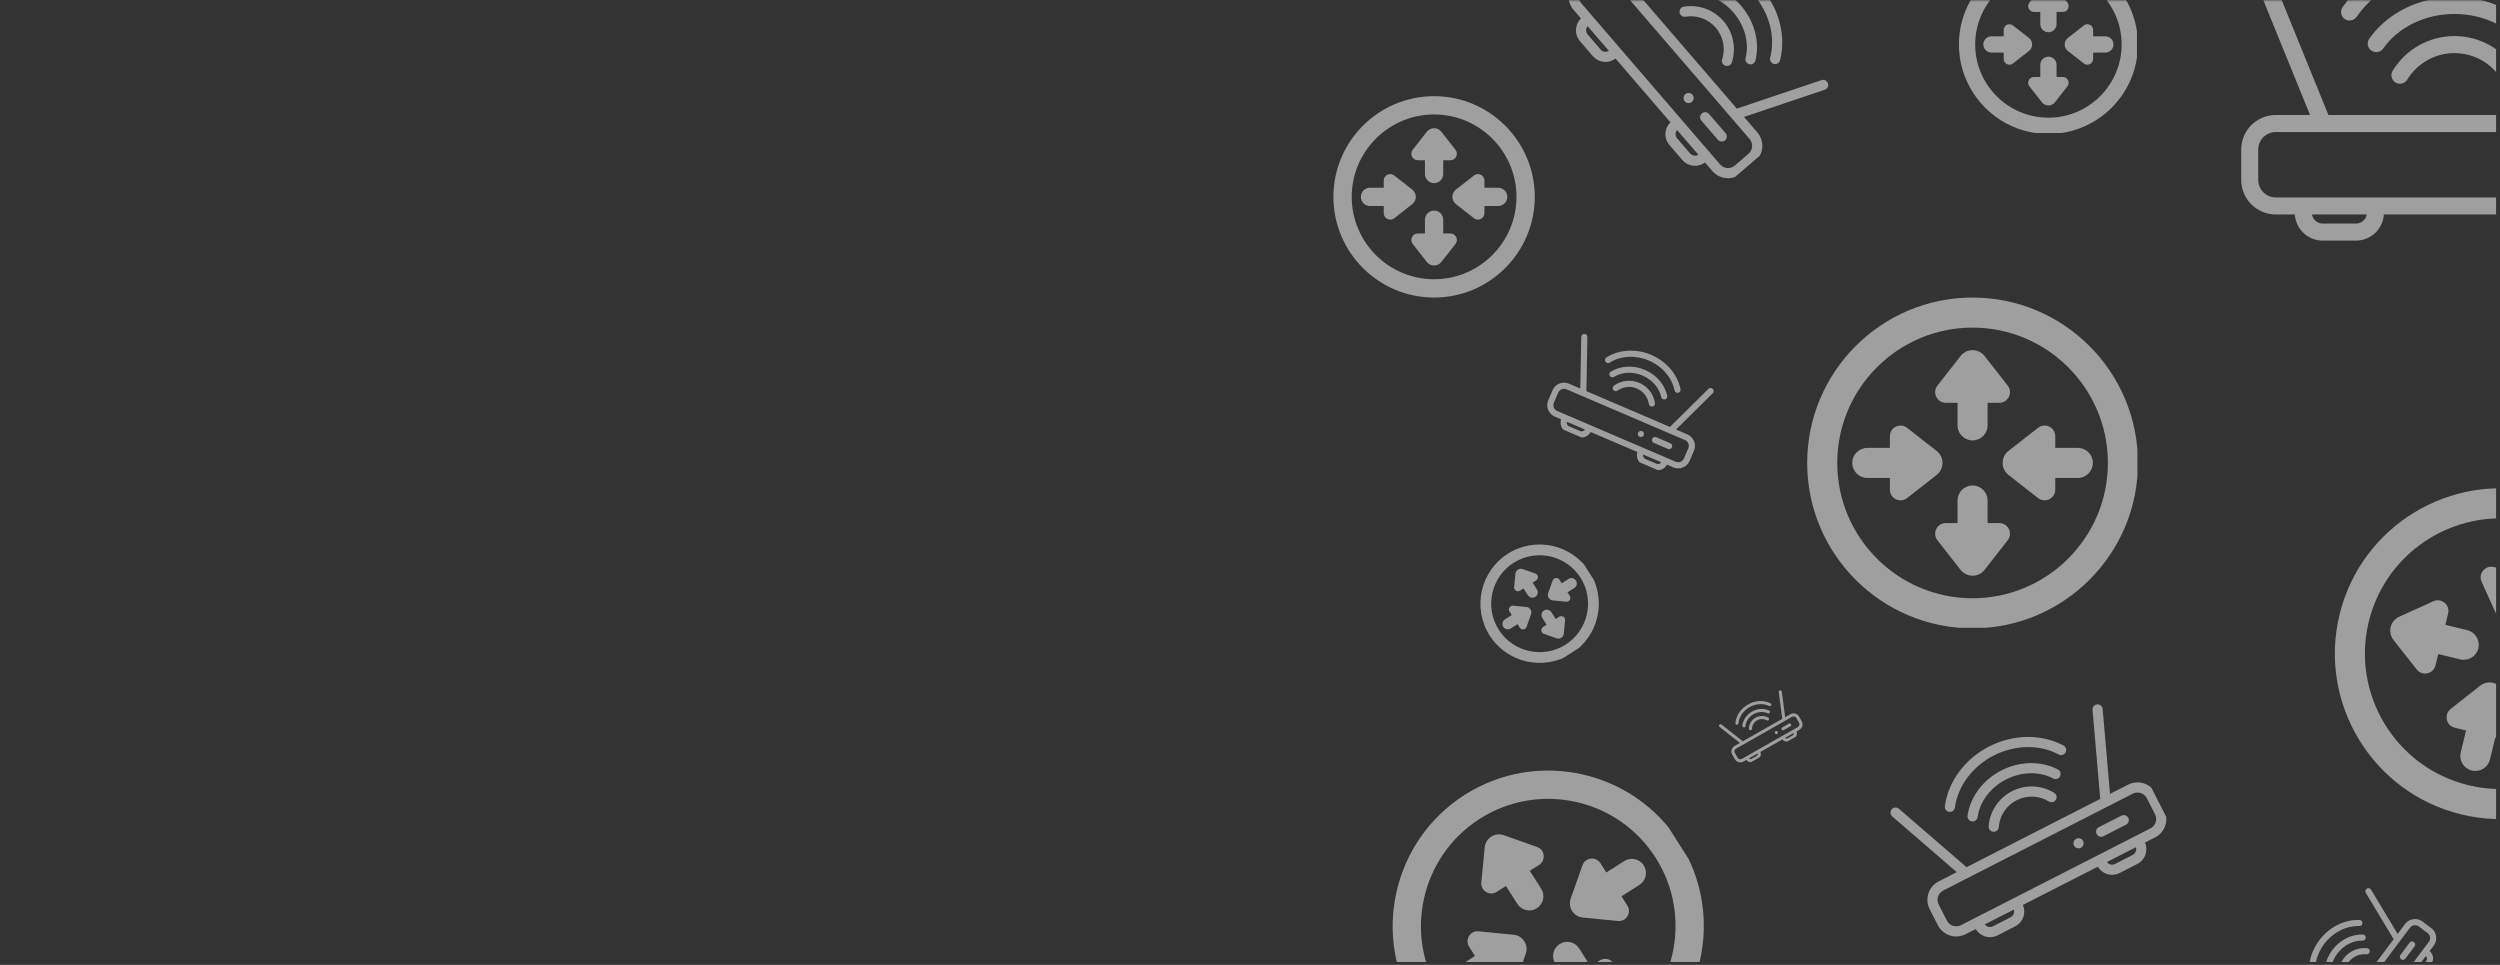 <svg xmlns="http://www.w3.org/2000/svg" xmlns:xlink="http://www.w3.org/1999/xlink" width="868" zoomAndPan="magnify" viewBox="0 0 651 251.25" height="335" preserveAspectRatio="xMidYMid meet" version="1.0"><rect x="0" y="0" width="651" height="251.25" fill="#333333" stroke="none"/><defs><filter x="0%" y="0%" width="100%" height="100%" id="31a14fef7f"><feColorMatrix values="0 0 0 0 1 0 0 0 0 1 0 0 0 0 1 0 0 0 1 0" color-interpolation-filters="sRGB"/></filter><clipPath id="cfaf4fcfcb"><path d="M 286 0 L 650.031 0 L 650.031 250.504 L 286 250.504 Z M 286 0 " clip-rule="nonzero"/></clipPath><mask id="5f7f1553be"><g filter="url(#31a14fef7f)"><rect x="-65.1" width="781.2" fill="#000000" y="-25.125" height="301.5" fill-opacity="0.53"/></g></mask><clipPath id="4272a92e1c"><path d="M 61.219 25.043 L 113.562 25.043 L 113.562 77.387 L 61.219 77.387 Z M 61.219 25.043 " clip-rule="nonzero"/></clipPath><clipPath id="40b097811b"><path d="M 116 86 L 161 86 L 161 123 L 116 123 Z M 116 86 " clip-rule="nonzero"/></clipPath><clipPath id="565e568f19"><path d="M 125.605 84.527 L 162.723 100.426 L 152.125 125.172 L 115.008 109.273 Z M 125.605 84.527 " clip-rule="nonzero"/></clipPath><clipPath id="5a867a2a2f"><path d="M 125.605 84.527 L 162.723 100.426 L 152.125 125.172 L 115.008 109.273 Z M 125.605 84.527 " clip-rule="nonzero"/></clipPath><clipPath id="e22804de39"><path d="M 297.602 0 L 364.031 0 L 364.031 62.941 L 297.602 62.941 Z M 297.602 0 " clip-rule="nonzero"/></clipPath><clipPath id="2ea0a74435"><path d="M 99 141 L 131 141 L 131 173 L 99 173 Z M 99 141 " clip-rule="nonzero"/></clipPath><clipPath id="a96223d131"><path d="M 93.625 152.461 L 119.5 136.012 L 135.949 161.883 L 110.074 178.332 Z M 93.625 152.461 " clip-rule="nonzero"/></clipPath><clipPath id="dd7c4b6ff0"><path d="M 93.625 152.461 L 119.5 136.012 L 135.949 161.883 L 110.074 178.332 Z M 93.625 152.461 " clip-rule="nonzero"/></clipPath><clipPath id="3a26e9cb5e"><path d="M 161 179 L 184 179 L 184 199 L 161 199 Z M 161 179 " clip-rule="nonzero"/></clipPath><clipPath id="1414855ed2"><path d="M 160.469 188.391 L 178.023 178.414 L 184.672 190.117 L 167.117 200.094 Z M 160.469 188.391 " clip-rule="nonzero"/></clipPath><clipPath id="fa0853765d"><path d="M 160.469 188.391 L 178.023 178.414 L 184.672 190.117 L 167.117 200.094 Z M 160.469 188.391 " clip-rule="nonzero"/></clipPath><clipPath id="e89d08794a"><path d="M 76 200 L 158 200 L 158 250.504 L 76 250.504 Z M 76 200 " clip-rule="nonzero"/></clipPath><clipPath id="74b4c0c649"><path d="M 61.219 228.715 L 129.371 185.383 L 172.699 253.535 L 104.551 296.863 Z M 61.219 228.715 " clip-rule="nonzero"/></clipPath><clipPath id="569f73ff4a"><path d="M 61.219 228.715 L 129.371 185.383 L 172.699 253.535 L 104.551 296.863 Z M 61.219 228.715 " clip-rule="nonzero"/></clipPath><clipPath id="0b30ea886f"><path d="M 122 0 L 191 0 L 191 47 L 122 47 Z M 122 0 " clip-rule="nonzero"/></clipPath><clipPath id="1da0efbf23"><path d="M 151.125 -28.113 L 194.07 21.746 L 160.074 51.027 L 117.129 1.168 Z M 151.125 -28.113 " clip-rule="nonzero"/></clipPath><clipPath id="3475b17524"><path d="M 151.125 -28.113 L 194.07 21.746 L 160.074 51.027 L 117.129 1.168 Z M 151.125 -28.113 " clip-rule="nonzero"/></clipPath><clipPath id="df7044f7dd"><path d="M 184.59 77.48 L 270.582 77.48 L 270.582 163.473 L 184.59 163.473 Z M 184.59 77.48 " clip-rule="nonzero"/></clipPath><clipPath id="fd512aca5b"><path d="M 224.105 0 L 270.465 0 L 270.465 34.637 L 224.105 34.637 Z M 224.105 0 " clip-rule="nonzero"/></clipPath><clipPath id="512246572b"><path d="M 308 231 L 349 231 L 349 250.504 L 308 250.504 Z M 308 231 " clip-rule="nonzero"/></clipPath><clipPath id="46c77d3f2e"><path d="M 305.922 260.855 L 330.148 228.551 L 351.684 244.703 L 327.457 277.008 Z M 305.922 260.855 " clip-rule="nonzero"/></clipPath><clipPath id="bda1f647f2"><path d="M 305.922 260.855 L 330.148 228.551 L 351.684 244.703 L 327.457 277.008 Z M 305.922 260.855 " clip-rule="nonzero"/></clipPath><clipPath id="c3062c81b3"><path d="M 206 183 L 279 183 L 279 245 L 206 245 Z M 206 183 " clip-rule="nonzero"/></clipPath><clipPath id="10cc2b9d56"><path d="M 202.52 209.414 L 261.121 179.48 L 281.527 219.438 L 222.926 249.371 Z M 202.52 209.414 " clip-rule="nonzero"/></clipPath><clipPath id="dcbacc1b8b"><path d="M 202.52 209.414 L 261.121 179.48 L 281.527 219.438 L 222.926 249.371 Z M 202.52 209.414 " clip-rule="nonzero"/></clipPath><clipPath id="24d7534035"><path d="M 321 127 L 364.031 127 L 364.031 214 L 321 214 Z M 321 127 " clip-rule="nonzero"/></clipPath><clipPath id="51f5fc53ad"><path d="M 313.031 201.875 L 333.371 118.32 L 416.926 138.664 L 396.586 222.215 Z M 313.031 201.875 " clip-rule="nonzero"/></clipPath><clipPath id="b563070874"><path d="M 313.031 201.875 L 333.371 118.32 L 416.926 138.664 L 396.586 222.215 Z M 313.031 201.875 " clip-rule="nonzero"/></clipPath><clipPath id="88157122ff"><rect x="0" width="365" y="0" height="251"/></clipPath></defs><g clip-path="url(#cfaf4fcfcb)"><g mask="url(#5f7f1553be)"><g transform="matrix(1, 0, 0, 1, 286, -0)"><g clip-path="url(#88157122ff)"><g clip-path="url(#4272a92e1c)"><path fill="#ffffff" d="M 87.438 25.043 C 72.98 25.043 61.219 36.805 61.219 51.262 C 61.219 65.719 72.98 77.48 87.438 77.48 C 101.895 77.48 113.656 65.719 113.656 51.262 C 113.656 36.805 101.895 25.043 87.438 25.043 Z M 87.438 29.809 C 99.266 29.809 108.891 39.434 108.891 51.262 C 108.891 63.09 99.266 72.715 87.438 72.715 C 75.609 72.715 65.988 63.09 65.988 51.262 C 65.988 39.434 75.609 29.809 87.438 29.809 Z M 87.438 33.387 C 86.73 33.387 86.023 33.691 85.539 34.309 L 81.871 39 C 81.004 40.109 81.793 41.727 83.199 41.727 L 85.055 41.727 L 85.055 45.305 C 85.055 46.621 86.121 47.688 87.438 47.688 C 88.754 47.688 89.82 46.621 89.82 45.305 L 89.82 41.727 L 91.676 41.727 C 93.082 41.727 93.875 40.109 93.008 39 L 89.336 34.309 C 88.855 33.691 88.148 33.387 87.438 33.387 Z M 76.164 45.34 C 75.238 45.262 74.328 45.969 74.328 47.023 L 74.328 48.879 L 70.754 48.879 C 69.438 48.879 68.371 49.945 68.371 51.262 C 68.371 52.578 69.438 53.645 70.754 53.645 L 74.328 53.645 L 74.328 55.5 C 74.328 56.906 75.949 57.699 77.059 56.832 L 81.746 53.16 C 82.98 52.195 82.98 50.328 81.746 49.363 L 77.059 45.695 C 76.781 45.477 76.473 45.363 76.164 45.34 Z M 98.715 45.34 C 98.406 45.363 98.098 45.477 97.82 45.691 L 93.129 49.363 C 91.895 50.328 91.895 52.195 93.129 53.16 L 97.82 56.828 C 98.93 57.699 100.547 56.906 100.547 55.5 L 100.547 53.645 L 104.121 53.645 C 105.438 53.645 106.508 52.578 106.508 51.262 C 106.508 49.945 105.438 48.879 104.121 48.879 L 100.547 48.879 L 100.547 47.023 C 100.547 45.969 99.637 45.262 98.715 45.34 Z M 87.438 54.836 C 86.121 54.836 85.055 55.902 85.055 57.223 L 85.055 60.797 L 83.199 60.797 C 81.793 60.797 81.004 62.414 81.867 63.523 L 85.539 68.215 C 86.504 69.449 88.371 69.449 89.336 68.215 L 93.008 63.523 C 93.875 62.414 93.082 60.797 91.676 60.797 L 89.82 60.797 L 89.82 57.223 C 89.82 55.902 88.754 54.836 87.438 54.836 Z M 87.438 54.836 " fill-opacity="1" fill-rule="nonzero"/></g><g clip-path="url(#40b097811b)"><g clip-path="url(#565e568f19)"><g clip-path="url(#5a867a2a2f)"><path fill="#ffffff" d="M 125.508 101.172 L 125.758 87.734 C 125.766 87.293 126.129 86.941 126.57 86.949 C 127.016 86.957 127.367 87.324 127.359 87.766 L 127.098 101.852 L 148.852 111.172 L 158.871 101.262 C 159.184 100.953 159.691 100.957 160.004 101.27 C 160.312 101.582 160.312 102.09 159.996 102.402 L 150.441 111.852 L 153.398 113.117 C 154.188 113.457 154.812 114.098 155.133 114.895 C 155.453 115.695 155.445 116.59 155.105 117.383 L 153.984 120 C 153.645 120.789 153.004 121.414 152.207 121.734 C 151.406 122.055 150.512 122.047 149.719 121.707 L 148.074 121 C 147.785 121.566 147.301 122.012 146.711 122.25 C 146.062 122.508 145.34 122.5 144.703 122.227 L 141.832 120.996 C 141.191 120.723 140.688 120.203 140.43 119.559 C 140.191 118.965 140.18 118.309 140.391 117.711 L 128.203 112.492 C 127.914 113.059 127.434 113.5 126.84 113.738 C 126.191 113.996 125.469 113.988 124.832 113.715 L 121.961 112.484 C 121.32 112.211 120.816 111.695 120.559 111.047 C 120.32 110.457 120.309 109.797 120.52 109.199 L 118.875 108.496 C 118.082 108.156 117.457 107.516 117.137 106.715 C 116.816 105.914 116.828 105.023 117.168 104.23 L 118.289 101.613 C 118.625 100.82 119.266 100.195 120.066 99.875 C 120.867 99.555 121.762 99.566 122.551 99.906 Z M 122 109.832 C 121.949 110.039 121.965 110.254 122.043 110.453 C 122.145 110.703 122.34 110.906 122.59 111.012 L 125.461 112.242 C 125.711 112.348 125.992 112.352 126.242 112.25 C 126.441 112.172 126.609 112.035 126.723 111.855 Z M 141.871 118.344 C 141.82 118.551 141.836 118.766 141.914 118.965 C 142.016 119.215 142.211 119.418 142.461 119.523 L 145.332 120.754 C 145.582 120.859 145.863 120.863 146.113 120.762 C 146.312 120.684 146.48 120.543 146.594 120.367 Z M 152.766 114.59 L 121.922 101.379 C 121.52 101.207 121.066 101.199 120.66 101.363 C 120.258 101.523 119.93 101.844 119.758 102.242 L 118.641 104.859 C 118.469 105.262 118.461 105.715 118.625 106.121 C 118.785 106.527 119.102 106.852 119.504 107.023 L 150.348 120.234 C 150.75 120.406 151.203 120.41 151.609 120.25 C 152.016 120.086 152.34 119.77 152.512 119.367 L 153.633 116.754 C 153.805 116.352 153.812 115.898 153.648 115.492 C 153.484 115.086 153.168 114.762 152.766 114.59 Z M 141.602 112.277 C 142.008 112.449 142.199 112.922 142.023 113.328 C 141.848 113.734 141.379 113.922 140.973 113.75 C 140.566 113.574 140.379 113.102 140.551 112.699 C 140.727 112.289 141.195 112.102 141.602 112.277 Z M 148.961 115.43 L 145.281 113.852 C 144.875 113.68 144.406 113.867 144.23 114.273 C 144.059 114.68 144.246 115.152 144.652 115.324 L 148.332 116.902 C 148.738 117.074 149.207 116.887 149.383 116.48 C 149.559 116.074 149.367 115.602 148.961 115.43 Z M 135.203 101.715 C 136.68 100.664 138.598 100.457 140.262 101.172 C 141.93 101.883 143.102 103.414 143.359 105.207 C 143.422 105.645 143.828 105.949 144.266 105.887 C 144.703 105.824 145.008 105.418 144.945 104.98 C 144.609 102.633 143.074 100.633 140.895 99.699 C 138.715 98.766 136.207 99.035 134.277 100.41 C 133.914 100.668 133.832 101.168 134.09 101.527 C 134.344 101.887 134.844 101.973 135.203 101.715 Z M 134.285 98.141 C 136.387 96.836 139.203 96.719 141.711 97.793 C 144.219 98.867 146.074 100.984 146.582 103.406 C 146.672 103.84 147.098 104.117 147.527 104.027 C 147.961 103.934 148.238 103.512 148.148 103.078 C 147.539 100.176 145.348 97.609 142.34 96.32 C 139.332 95.031 135.961 95.219 133.441 96.777 C 133.066 97.012 132.949 97.504 133.184 97.883 C 133.414 98.258 133.91 98.371 134.285 98.141 Z M 133.156 94.426 C 136.059 92.605 139.934 92.414 143.379 93.891 C 146.828 95.367 149.363 98.305 150.051 101.66 C 150.137 102.094 150.562 102.371 150.992 102.285 C 151.426 102.195 151.707 101.773 151.617 101.34 C 150.832 97.496 147.957 94.109 144.012 92.418 C 140.062 90.73 135.629 90.984 132.305 93.066 C 131.934 93.301 131.82 93.797 132.055 94.172 C 132.289 94.547 132.781 94.66 133.156 94.426 Z M 133.156 94.426 " fill-opacity="1" fill-rule="evenodd"/></g></g></g><g clip-path="url(#e22804de39)"><path fill="#ffffff" d="M 315.531 29.945 L 301.492 -4.578 C 301.031 -5.715 301.578 -7.008 302.711 -7.473 C 303.848 -7.934 305.145 -7.387 305.605 -6.25 L 320.324 29.945 L 385.953 29.945 L 400.672 -6.25 C 401.137 -7.387 402.43 -7.93 403.566 -7.473 C 404.703 -7.008 405.246 -5.715 404.785 -4.578 L 390.746 29.945 L 399.664 29.945 C 402.055 29.945 404.348 30.891 406.035 32.582 C 407.727 34.273 408.676 36.562 408.676 38.953 L 408.676 46.844 C 408.676 49.234 407.727 51.523 406.035 53.215 C 404.348 54.906 402.055 55.855 399.664 55.855 L 394.703 55.855 C 394.586 57.609 393.84 59.273 392.586 60.523 C 391.223 61.891 389.371 62.656 387.441 62.656 L 378.781 62.656 C 376.852 62.656 375 61.891 373.637 60.523 C 372.383 59.273 371.637 57.609 371.52 55.855 L 334.758 55.855 C 334.641 57.609 333.895 59.273 332.641 60.523 C 331.277 61.891 329.426 62.656 327.496 62.656 L 318.836 62.656 C 316.906 62.656 315.055 61.891 313.691 60.523 C 312.441 59.273 311.691 57.609 311.574 55.855 L 306.613 55.855 C 304.223 55.855 301.934 54.906 300.242 53.215 C 298.555 51.527 297.605 49.234 297.605 46.844 L 297.605 38.953 C 297.605 36.566 298.555 34.273 300.242 32.582 C 301.934 30.895 304.223 29.945 306.613 29.945 Z M 316.043 55.852 C 316.141 56.43 316.414 56.965 316.832 57.383 C 317.363 57.918 318.082 58.215 318.836 58.215 L 327.496 58.215 C 328.25 58.215 328.969 57.918 329.5 57.383 C 329.922 56.965 330.195 56.43 330.293 55.852 Z M 375.988 55.852 C 376.086 56.43 376.359 56.965 376.777 57.383 C 377.309 57.918 378.027 58.215 378.781 58.215 L 387.441 58.215 C 388.195 58.215 388.914 57.918 389.445 57.383 C 389.867 56.965 390.141 56.43 390.238 55.852 Z M 399.664 34.383 L 306.613 34.383 C 305.402 34.383 304.238 34.863 303.383 35.723 C 302.527 36.578 302.043 37.742 302.043 38.953 L 302.043 46.844 C 302.043 48.055 302.527 49.219 303.383 50.074 C 304.238 50.934 305.402 51.414 306.613 51.414 L 399.664 51.414 C 400.875 51.414 402.039 50.934 402.895 50.074 C 403.754 49.219 404.234 48.055 404.234 46.844 L 404.234 38.953 C 404.234 37.742 403.754 36.578 402.895 35.723 C 402.039 34.863 400.875 34.383 399.664 34.383 Z M 368.68 40.68 C 369.906 40.68 370.902 41.672 370.902 42.898 C 370.902 44.125 369.906 45.121 368.68 45.121 C 367.457 45.121 366.461 44.125 366.461 42.898 C 366.461 41.672 367.457 40.68 368.68 40.68 Z M 390.883 40.68 L 379.781 40.68 C 378.555 40.68 377.562 41.672 377.562 42.898 C 377.562 44.125 378.555 45.121 379.781 45.121 L 390.883 45.121 C 392.109 45.121 393.102 44.125 393.102 42.898 C 393.102 41.672 392.109 40.68 390.883 40.68 Z M 340.84 20.742 C 343.453 16.449 348.113 13.832 353.141 13.832 C 358.164 13.832 362.824 16.449 365.438 20.742 C 366.078 21.789 367.441 22.121 368.488 21.484 C 369.535 20.848 369.867 19.477 369.23 18.434 C 365.812 12.816 359.715 9.391 353.141 9.391 C 346.566 9.391 340.465 12.816 337.047 18.434 C 336.41 19.477 336.742 20.848 337.789 21.484 C 338.836 22.121 340.203 21.789 340.84 20.742 Z M 334.59 12.633 C 338.527 7.016 345.57 3.637 353.141 3.637 C 360.707 3.637 367.75 7.016 371.688 12.633 C 372.391 13.633 373.773 13.879 374.781 13.176 C 375.781 12.473 376.027 11.086 375.324 10.082 C 370.605 3.352 362.211 -0.805 353.141 -0.805 C 344.066 -0.805 335.672 3.352 330.957 10.082 C 330.25 11.086 330.496 12.473 331.5 13.176 C 332.504 13.879 333.887 13.633 334.59 12.633 Z M 327.66 4.391 C 333.066 -3.41 342.738 -8.129 353.141 -8.129 C 363.539 -8.129 373.211 -3.41 378.621 4.391 C 379.316 5.398 380.703 5.648 381.707 4.953 C 382.715 4.254 382.965 2.871 382.27 1.863 C 376.074 -7.074 365.047 -12.566 353.141 -12.566 C 341.23 -12.566 330.203 -7.074 324.012 1.863 C 323.312 2.871 323.562 4.254 324.57 4.953 C 325.578 5.648 326.961 5.398 327.66 4.391 Z M 327.66 4.391 " fill-opacity="1" fill-rule="evenodd"/></g><g clip-path="url(#2ea0a74435)"><g clip-path="url(#a96223d131)"><g clip-path="url(#dd7c4b6ff0)"><path fill="#ffffff" d="M 106.641 144.188 C 99.465 148.75 97.34 158.301 101.902 165.477 C 106.465 172.652 116.016 174.777 123.191 170.215 C 130.367 165.652 132.492 156.102 127.93 148.926 C 123.367 141.75 113.816 139.625 106.641 144.188 Z M 108.145 146.555 C 114.016 142.82 121.832 144.559 125.566 150.43 C 129.297 156.301 127.559 164.117 121.688 167.852 C 115.816 171.582 108 169.844 104.266 163.973 C 100.535 158.102 102.273 150.285 108.145 146.555 Z M 109.273 148.328 C 108.922 148.551 108.668 148.926 108.621 149.387 L 108.281 152.871 C 108.203 153.695 109.105 154.25 109.805 153.805 L 110.723 153.223 L 111.852 154.996 C 112.27 155.648 113.133 155.844 113.789 155.426 C 114.441 155.012 114.633 154.145 114.219 153.492 L 113.09 151.715 L 114.012 151.133 C 114.711 150.688 114.59 149.633 113.812 149.355 L 110.508 148.188 C 110.074 148.031 109.625 148.105 109.273 148.328 Z M 107.449 157.82 C 106.965 158.07 106.738 158.711 107.07 159.234 L 107.656 160.156 L 105.883 161.285 C 105.227 161.699 105.035 162.566 105.449 163.219 C 105.867 163.875 106.734 164.066 107.387 163.648 L 109.16 162.523 L 109.746 163.441 C 110.191 164.141 111.242 164.023 111.52 163.242 L 112.691 159.941 C 112.996 159.07 112.41 158.145 111.492 158.055 L 108.004 157.715 C 107.801 157.695 107.609 157.734 107.449 157.82 Z M 118.645 150.703 C 118.5 150.812 118.379 150.965 118.312 151.16 L 117.141 154.461 C 116.832 155.332 117.422 156.258 118.34 156.348 L 121.828 156.688 C 122.648 156.77 123.203 155.867 122.762 155.168 L 122.176 154.246 L 123.949 153.117 C 124.602 152.703 124.797 151.836 124.383 151.184 C 123.965 150.531 123.098 150.336 122.445 150.754 L 120.672 151.883 L 120.086 150.961 C 119.754 150.438 119.078 150.371 118.645 150.703 Z M 116.043 158.977 C 115.391 159.391 115.199 160.258 115.613 160.91 L 116.742 162.688 L 115.82 163.273 C 115.121 163.715 115.242 164.77 116.02 165.047 L 119.324 166.215 C 120.191 166.523 121.117 165.934 121.207 165.016 L 121.551 161.531 C 121.629 160.707 120.727 160.152 120.027 160.598 L 119.109 161.184 L 117.98 159.406 C 117.562 158.754 116.699 158.562 116.043 158.977 Z M 116.043 158.977 " fill-opacity="1" fill-rule="nonzero"/></g></g></g><g clip-path="url(#3a26e9cb5e)"><g clip-path="url(#1414855ed2)"><g clip-path="url(#fa0853765d)"><path fill="#ffffff" d="M 167.07 193.457 L 161.793 189.297 C 161.621 189.16 161.59 188.906 161.727 188.734 C 161.863 188.562 162.117 188.531 162.289 188.668 L 167.82 193.031 L 178.105 187.188 L 177.188 180.203 C 177.16 179.984 177.316 179.781 177.535 179.754 C 177.754 179.727 177.953 179.879 177.984 180.098 L 178.855 186.758 L 180.254 185.965 C 180.629 185.754 181.07 185.695 181.488 185.812 C 181.902 185.926 182.254 186.199 182.469 186.574 L 183.172 187.812 C 183.383 188.188 183.438 188.629 183.324 189.043 C 183.211 189.461 182.938 189.812 182.562 190.027 L 181.785 190.469 C 181.922 190.754 181.953 191.082 181.867 191.387 C 181.777 191.723 181.555 192.008 181.25 192.18 L 179.895 192.953 C 179.59 193.125 179.234 193.168 178.898 193.074 C 178.59 192.992 178.324 192.797 178.152 192.531 L 172.391 195.805 C 172.527 196.09 172.559 196.418 172.473 196.727 C 172.383 197.062 172.16 197.348 171.855 197.52 L 170.5 198.289 C 170.195 198.461 169.84 198.504 169.504 198.414 C 169.195 198.328 168.93 198.137 168.758 197.871 L 167.977 198.312 C 167.605 198.523 167.16 198.578 166.746 198.465 C 166.328 198.352 165.977 198.078 165.766 197.703 L 165.062 196.465 C 164.848 196.09 164.793 195.648 164.906 195.23 C 165.023 194.816 165.297 194.465 165.672 194.25 Z M 169.457 197.473 C 169.523 197.555 169.613 197.613 169.715 197.641 C 169.848 197.676 169.984 197.66 170.105 197.594 L 171.461 196.82 C 171.578 196.754 171.664 196.645 171.703 196.512 C 171.73 196.41 171.727 196.301 171.688 196.203 Z M 178.852 192.133 C 178.918 192.215 179.008 192.273 179.109 192.305 C 179.242 192.34 179.379 192.32 179.5 192.254 L 180.855 191.484 C 180.973 191.418 181.059 191.305 181.098 191.176 C 181.125 191.074 181.121 190.965 181.082 190.863 Z M 180.648 186.66 L 166.066 194.945 C 165.875 195.055 165.738 195.234 165.68 195.445 C 165.621 195.656 165.648 195.879 165.758 196.07 L 166.461 197.305 C 166.566 197.496 166.746 197.637 166.957 197.695 C 167.168 197.75 167.395 197.723 167.582 197.617 L 182.164 189.328 C 182.355 189.223 182.496 189.043 182.555 188.832 C 182.609 188.621 182.582 188.398 182.477 188.207 L 181.773 186.969 C 181.664 186.781 181.484 186.641 181.273 186.582 C 181.062 186.523 180.84 186.555 180.648 186.66 Z M 176.355 190.406 C 176.547 190.297 176.789 190.363 176.898 190.559 C 177.008 190.75 176.941 190.992 176.75 191.102 C 176.559 191.211 176.312 191.145 176.203 190.953 C 176.094 190.762 176.164 190.516 176.355 190.406 Z M 179.832 188.43 L 178.094 189.418 C 177.902 189.527 177.836 189.77 177.945 189.965 C 178.051 190.156 178.297 190.223 178.488 190.113 L 180.23 189.125 C 180.422 189.016 180.488 188.773 180.379 188.578 C 180.27 188.387 180.027 188.32 179.832 188.43 Z M 170.215 189.762 C 170.242 188.855 170.742 188.031 171.527 187.582 C 172.316 187.137 173.277 187.129 174.07 187.57 C 174.266 187.68 174.508 187.609 174.613 187.414 C 174.723 187.223 174.652 186.977 174.461 186.871 C 173.422 186.297 172.164 186.301 171.133 186.887 C 170.102 187.473 169.453 188.551 169.414 189.738 C 169.41 189.957 169.582 190.141 169.805 190.148 C 170.023 190.156 170.207 189.98 170.215 189.762 Z M 168.516 189.047 C 168.633 187.816 169.434 186.66 170.621 185.984 C 171.805 185.312 173.211 185.215 174.328 185.742 C 174.527 185.836 174.766 185.754 174.859 185.555 C 174.957 185.352 174.871 185.113 174.672 185.02 C 173.332 184.387 171.645 184.48 170.223 185.289 C 168.805 186.098 167.859 187.496 167.719 188.969 C 167.695 189.191 167.859 189.387 168.078 189.406 C 168.297 189.43 168.492 189.266 168.516 189.047 Z M 166.695 188.371 C 166.848 186.668 167.941 185.066 169.574 184.141 C 171.203 183.215 173.137 183.094 174.68 183.836 C 174.879 183.93 175.117 183.848 175.215 183.648 C 175.309 183.449 175.227 183.207 175.027 183.113 C 173.262 182.266 171.043 182.387 169.176 183.445 C 167.312 184.508 166.07 186.348 165.898 188.301 C 165.879 188.52 166.039 188.715 166.262 188.734 C 166.48 188.754 166.676 188.594 166.695 188.371 Z M 166.695 188.371 " fill-opacity="1" fill-rule="evenodd"/></g></g></g><g clip-path="url(#e89d08794a)"><g clip-path="url(#74b4c0c649)"><g clip-path="url(#569f73ff4a)"><path fill="#ffffff" d="M 95.418 206.969 C 76.562 218.961 70.973 244.055 82.965 262.914 C 94.953 281.77 120.047 287.355 138.906 275.367 C 157.762 263.379 163.352 238.285 151.359 219.426 C 139.371 200.57 114.277 194.98 95.418 206.969 Z M 99.371 213.188 C 114.801 203.379 135.332 207.949 145.145 223.379 C 154.953 238.809 150.379 259.34 134.953 269.148 C 119.523 278.961 98.992 274.387 89.18 258.961 C 79.371 243.531 83.945 222.996 99.371 213.188 Z M 102.336 217.852 C 101.414 218.438 100.746 219.43 100.625 220.633 L 99.73 229.793 C 99.52 231.957 101.891 233.414 103.727 232.25 L 106.148 230.711 L 109.113 235.375 C 110.203 237.09 112.48 237.598 114.195 236.504 C 115.914 235.414 116.422 233.137 115.328 231.422 L 112.363 226.758 L 114.785 225.219 C 116.617 224.051 116.309 221.281 114.258 220.555 L 105.582 217.48 C 104.441 217.078 103.262 217.266 102.336 217.852 Z M 97.543 242.793 C 96.273 243.457 95.672 245.137 96.547 246.512 L 98.086 248.934 L 93.422 251.898 C 91.707 252.988 91.199 255.266 92.289 256.984 C 93.383 258.699 95.66 259.207 97.375 258.113 L 102.039 255.148 L 103.578 257.57 C 104.746 259.402 107.512 259.094 108.242 257.043 L 111.312 248.367 C 112.121 246.086 110.574 243.648 108.164 243.41 L 99.004 242.516 C 98.461 242.465 97.965 242.57 97.543 242.793 Z M 126.957 224.094 C 126.578 224.379 126.266 224.781 126.086 225.293 L 123.012 233.973 C 122.203 236.254 123.75 238.691 126.16 238.926 L 135.32 239.824 C 137.484 240.035 138.941 237.66 137.777 235.828 L 136.238 233.406 L 140.902 230.441 C 142.617 229.352 143.125 227.074 142.035 225.355 C 140.941 223.637 138.664 223.133 136.949 224.223 L 132.285 227.188 L 130.746 224.77 C 129.871 223.395 128.098 223.227 126.957 224.094 Z M 120.129 245.832 C 118.41 246.926 117.902 249.199 118.996 250.918 L 121.961 255.582 L 119.539 257.121 C 117.707 258.285 118.016 261.055 120.066 261.781 L 128.742 264.855 C 131.023 265.664 133.461 264.117 133.699 261.707 L 134.594 252.547 C 134.805 250.383 132.434 248.926 130.598 250.09 L 128.18 251.629 L 125.211 246.965 C 124.121 245.246 121.844 244.742 120.129 245.832 Z M 120.129 245.832 " fill-opacity="1" fill-rule="nonzero"/></g></g></g><g clip-path="url(#0b30ea886f)"><g clip-path="url(#1da0efbf23)"><g clip-path="url(#3475b17524)"><path fill="#ffffff" d="M 138.906 -3.492 L 149.023 -23.246 C 149.359 -23.895 150.156 -24.152 150.805 -23.82 C 151.453 -23.484 151.711 -22.688 151.379 -22.039 L 140.766 -1.328 L 166.273 28.285 L 188.328 20.863 C 189.02 20.629 189.77 21 190.004 21.691 C 190.238 22.383 189.863 23.133 189.172 23.367 L 168.137 30.449 L 171.605 34.473 C 172.531 35.551 172.996 36.953 172.891 38.375 C 172.785 39.793 172.117 41.113 171.039 42.039 L 167.48 45.109 C 166.402 46.035 165 46.5 163.578 46.395 C 162.16 46.289 160.84 45.621 159.91 44.543 L 157.984 42.305 C 157.145 42.938 156.105 43.246 155.055 43.164 C 153.906 43.082 152.844 42.543 152.094 41.672 L 148.727 37.766 C 147.977 36.895 147.602 35.762 147.688 34.613 C 147.766 33.562 148.227 32.578 148.973 31.844 L 134.684 15.254 C 133.848 15.887 132.805 16.195 131.754 16.117 C 130.609 16.031 129.543 15.492 128.793 14.621 L 125.426 10.715 C 124.676 9.844 124.305 8.711 124.391 7.562 C 124.469 6.512 124.926 5.527 125.676 4.793 L 123.746 2.555 C 122.816 1.477 122.355 0.074 122.461 -1.344 C 122.566 -2.766 123.23 -4.082 124.309 -5.012 L 127.871 -8.078 C 128.949 -9.008 130.352 -9.469 131.77 -9.363 C 133.191 -9.258 134.508 -8.594 135.438 -7.516 L 138.902 -3.492 Z M 127.41 6.809 C 127.188 7.078 127.055 7.41 127.027 7.762 C 126.992 8.207 127.141 8.648 127.434 8.988 L 130.797 12.895 C 131.09 13.234 131.504 13.445 131.953 13.477 C 132.305 13.504 132.652 13.418 132.949 13.238 Z M 150.711 33.859 C 150.488 34.129 150.352 34.461 150.324 34.812 C 150.293 35.258 150.438 35.699 150.73 36.039 L 154.098 39.945 C 154.391 40.285 154.805 40.496 155.25 40.527 C 155.602 40.555 155.949 40.469 156.25 40.289 Z M 169.602 36.199 L 133.434 -5.789 C 132.965 -6.336 132.297 -6.676 131.574 -6.727 C 130.855 -6.781 130.145 -6.547 129.598 -6.074 L 126.035 -3.008 C 125.488 -2.539 125.152 -1.867 125.098 -1.148 C 125.043 -0.43 125.277 0.281 125.75 0.828 L 161.914 42.82 C 162.387 43.367 163.055 43.703 163.777 43.758 C 164.496 43.809 165.207 43.574 165.754 43.105 L 169.316 40.035 C 169.863 39.566 170.199 38.898 170.254 38.176 C 170.305 37.457 170.07 36.746 169.602 36.199 Z M 154.719 24.664 C 155.195 25.219 155.133 26.055 154.578 26.531 C 154.027 27.004 153.191 26.941 152.715 26.391 C 152.238 25.836 152.301 25 152.852 24.527 C 153.406 24.051 154.242 24.113 154.719 24.664 Z M 163.348 34.684 L 159.031 29.672 C 158.555 29.121 157.719 29.059 157.168 29.535 C 156.613 30.012 156.551 30.848 157.027 31.398 L 161.344 36.41 C 161.82 36.961 162.656 37.023 163.207 36.547 C 163.762 36.07 163.824 35.234 163.348 34.684 Z M 152.895 4.352 C 155.848 3.863 158.84 4.949 160.793 7.215 C 162.746 9.484 163.375 12.605 162.453 15.453 C 162.23 16.148 162.609 16.895 163.305 17.117 C 164 17.344 164.746 16.961 164.969 16.266 C 166.176 12.543 165.352 8.457 162.797 5.492 C 160.242 2.523 156.324 1.102 152.461 1.742 C 151.742 1.863 151.254 2.543 151.371 3.262 C 151.492 3.984 152.172 4.473 152.895 4.352 Z M 154.125 -1.621 C 158.188 -2.027 162.449 -0.16 165.391 3.254 C 168.332 6.668 169.547 11.16 168.543 15.121 C 168.363 15.828 168.793 16.547 169.5 16.727 C 170.207 16.906 170.926 16.477 171.105 15.77 C 172.309 11.023 170.922 5.621 167.395 1.527 C 163.871 -2.566 158.734 -4.738 153.863 -4.25 C 153.137 -4.18 152.605 -3.531 152.676 -2.805 C 152.75 -2.078 153.398 -1.547 154.125 -1.621 Z M 155.148 -7.949 C 160.77 -8.543 166.66 -6.012 170.699 -1.316 C 174.742 3.375 176.375 9.57 174.953 15.047 C 174.773 15.754 175.195 16.473 175.902 16.656 C 176.609 16.84 177.332 16.414 177.516 15.711 C 179.141 9.441 177.332 2.328 172.703 -3.043 C 168.074 -8.418 161.312 -11.258 154.871 -10.578 C 154.145 -10.504 153.617 -9.852 153.695 -9.125 C 153.77 -8.402 154.422 -7.875 155.148 -7.949 Z M 155.148 -7.949 " fill-opacity="1" fill-rule="evenodd"/></g></g></g><g clip-path="url(#df7044f7dd)"><path fill="#ffffff" d="M 227.656 77.48 C 203.91 77.48 184.59 96.801 184.59 120.547 C 184.59 144.293 203.91 163.613 227.656 163.613 C 251.402 163.613 270.723 144.293 270.723 120.547 C 270.723 96.801 251.402 77.48 227.656 77.48 Z M 227.656 85.312 C 247.086 85.312 262.895 101.117 262.895 120.547 C 262.895 139.977 247.086 155.785 227.656 155.785 C 208.227 155.785 192.422 139.977 192.422 120.547 C 192.422 101.117 208.227 85.312 227.656 85.312 Z M 227.656 91.184 C 226.492 91.184 225.328 91.688 224.535 92.703 L 218.512 100.406 C 217.086 102.227 218.383 104.887 220.695 104.887 L 223.742 104.887 L 223.742 110.758 C 223.742 112.922 225.496 114.676 227.656 114.676 C 229.816 114.676 231.57 112.922 231.57 110.758 L 231.57 104.887 L 234.617 104.887 C 236.93 104.887 238.23 102.227 236.805 100.406 L 230.777 92.703 C 229.984 91.688 228.82 91.184 227.656 91.184 Z M 209.137 110.816 C 207.621 110.688 206.125 111.852 206.125 113.586 L 206.125 116.633 L 200.25 116.633 C 198.09 116.633 196.336 118.383 196.336 120.547 C 196.336 122.711 198.09 124.461 200.25 124.461 L 206.125 124.461 L 206.125 127.508 C 206.125 129.82 208.785 131.121 210.605 129.695 L 218.309 123.668 C 220.336 122.082 220.336 119.012 218.309 117.426 L 210.605 111.402 C 210.148 111.047 209.641 110.859 209.137 110.816 Z M 246.176 110.816 C 245.672 110.859 245.164 111.043 244.707 111.398 L 237.004 117.426 C 234.98 119.012 234.98 122.082 237.004 123.668 L 244.707 129.691 C 246.531 131.117 249.191 129.82 249.191 127.508 L 249.191 124.461 L 255.062 124.461 C 257.223 124.461 258.977 122.711 258.977 120.547 C 258.977 118.383 257.223 116.633 255.062 116.633 L 249.191 116.633 L 249.191 113.586 C 249.191 111.852 247.691 110.691 246.176 110.816 Z M 227.656 126.422 C 225.496 126.422 223.742 128.172 223.742 130.336 L 223.742 136.207 L 220.695 136.207 C 218.383 136.207 217.082 138.867 218.508 140.688 L 224.535 148.395 C 226.121 150.418 229.191 150.418 230.777 148.395 L 236.801 140.688 C 238.227 138.867 236.93 136.207 234.617 136.207 L 231.57 136.207 L 231.57 130.336 C 231.57 128.172 229.816 126.422 227.656 126.422 Z M 227.656 126.422 " fill-opacity="1" fill-rule="nonzero"/></g><g clip-path="url(#fd512aca5b)"><path fill="#ffffff" d="M 247.406 -11.727 C 234.559 -11.727 224.105 -1.273 224.105 11.578 C 224.105 24.426 234.559 34.883 247.406 34.883 C 260.258 34.883 270.711 24.426 270.711 11.578 C 270.711 -1.273 260.258 -11.727 247.406 -11.727 Z M 247.406 -7.488 C 257.922 -7.488 266.473 1.066 266.473 11.578 C 266.473 22.09 257.922 30.645 247.406 30.645 C 236.895 30.645 228.34 22.09 228.34 11.578 C 228.34 1.066 236.895 -7.488 247.406 -7.488 Z M 247.406 -4.312 C 246.777 -4.312 246.148 -4.039 245.719 -3.488 L 242.461 0.68 C 241.688 1.664 242.391 3.105 243.641 3.105 L 245.289 3.105 L 245.289 6.281 C 245.289 7.453 246.238 8.398 247.406 8.398 C 248.578 8.398 249.527 7.453 249.527 6.281 L 249.527 3.105 L 251.176 3.105 C 252.426 3.105 253.129 1.664 252.359 0.68 L 249.098 -3.488 C 248.668 -4.039 248.039 -4.312 247.406 -4.312 Z M 237.387 6.312 C 236.566 6.242 235.758 6.871 235.758 7.809 L 235.758 9.461 L 232.578 9.461 C 231.41 9.461 230.461 10.406 230.461 11.578 C 230.461 12.75 231.41 13.695 232.578 13.695 L 235.758 13.695 L 235.758 15.344 C 235.758 16.594 237.195 17.297 238.18 16.527 L 242.348 13.266 C 243.445 12.406 243.445 10.746 242.348 9.891 L 238.18 6.629 C 237.934 6.438 237.66 6.336 237.387 6.312 Z M 257.43 6.312 C 257.156 6.336 256.883 6.434 256.637 6.625 L 252.465 9.891 C 251.371 10.746 251.371 12.406 252.465 13.266 L 256.637 16.527 C 257.621 17.297 259.059 16.594 259.059 15.344 L 259.059 13.695 L 262.238 13.695 C 263.406 13.695 264.355 12.75 264.355 11.578 C 264.355 10.406 263.406 9.461 262.238 9.461 L 259.059 9.461 L 259.059 7.809 C 259.059 6.871 258.25 6.242 257.43 6.312 Z M 247.406 14.754 C 246.238 14.754 245.289 15.703 245.289 16.875 L 245.289 20.051 L 243.641 20.051 C 242.391 20.051 241.688 21.492 242.457 22.477 L 245.719 26.645 C 246.578 27.742 248.238 27.742 249.098 26.645 L 252.355 22.477 C 253.129 21.492 252.426 20.051 251.176 20.051 L 249.527 20.051 L 249.527 16.875 C 249.527 15.703 248.578 14.754 247.406 14.754 Z M 247.406 14.754 " fill-opacity="1" fill-rule="nonzero"/></g><g clip-path="url(#512246572b)"><g clip-path="url(#46c77d3f2e)"><g clip-path="url(#bda1f647f2)"><path fill="#ffffff" d="M 322.07 264.887 L 309.074 261.469 C 308.648 261.355 308.391 260.918 308.504 260.488 C 308.617 260.062 309.055 259.805 309.48 259.918 L 323.109 263.504 L 337.309 244.57 L 330.051 232.492 C 329.824 232.113 329.945 231.621 330.324 231.395 C 330.703 231.168 331.195 231.289 331.422 231.668 L 338.344 243.188 L 340.273 240.613 C 340.789 239.926 341.559 239.469 342.414 239.348 C 343.266 239.227 344.133 239.449 344.82 239.965 L 347.098 241.672 C 347.789 242.188 348.242 242.957 348.367 243.812 C 348.488 244.664 348.266 245.531 347.75 246.219 L 346.676 247.652 C 347.156 248.066 347.473 248.641 347.566 249.273 C 347.664 249.961 347.484 250.66 347.066 251.219 L 345.191 253.715 C 344.773 254.273 344.152 254.641 343.465 254.738 C 342.832 254.828 342.191 254.688 341.66 254.34 L 333.707 264.945 C 334.188 265.359 334.504 265.934 334.594 266.566 C 334.695 267.254 334.516 267.953 334.098 268.512 L 332.223 271.008 C 331.805 271.566 331.184 271.934 330.496 272.031 C 329.863 272.125 329.223 271.98 328.691 271.633 L 327.617 273.066 C 327.098 273.754 326.332 274.211 325.477 274.332 C 324.625 274.453 323.758 274.23 323.066 273.715 L 320.793 272.008 C 320.102 271.488 319.648 270.719 319.523 269.867 C 319.402 269.016 319.625 268.148 320.141 267.457 Z M 329.656 270.344 C 329.844 270.441 330.059 270.477 330.27 270.449 C 330.535 270.41 330.777 270.266 330.941 270.047 L 332.816 267.551 C 332.977 267.332 333.047 267.062 333.012 266.793 C 332.98 266.582 332.883 266.387 332.738 266.234 Z M 342.625 253.051 C 342.812 253.148 343.027 253.184 343.238 253.152 C 343.508 253.117 343.75 252.973 343.91 252.754 L 345.785 250.258 C 345.949 250.039 346.02 249.766 345.98 249.5 C 345.949 249.289 345.855 249.094 345.707 248.941 Z M 341.555 241.574 L 321.422 268.418 C 321.16 268.77 321.047 269.207 321.109 269.641 C 321.172 270.074 321.402 270.465 321.754 270.727 L 324.027 272.434 C 324.379 272.695 324.816 272.809 325.25 272.746 C 325.684 272.684 326.074 272.453 326.336 272.105 L 346.469 245.258 C 346.73 244.91 346.844 244.469 346.781 244.039 C 346.719 243.605 346.488 243.215 346.137 242.953 L 343.859 241.246 C 343.512 240.984 343.07 240.871 342.641 240.934 C 342.207 240.992 341.816 241.227 341.555 241.574 Z M 336.668 251.875 C 336.934 251.523 337.434 251.449 337.789 251.715 C 338.141 251.98 338.215 252.484 337.949 252.836 C 337.684 253.188 337.18 253.262 336.828 252.996 C 336.473 252.73 336.402 252.23 336.668 251.875 Z M 341.469 245.469 L 339.07 248.672 C 338.805 249.027 338.875 249.527 339.23 249.793 C 339.582 250.059 340.086 249.988 340.352 249.633 L 342.75 246.43 C 343.016 246.078 342.945 245.574 342.59 245.309 C 342.238 245.043 341.734 245.117 341.469 245.469 Z M 324.891 255.594 C 324.219 253.91 324.473 252 325.559 250.551 C 326.645 249.102 328.41 248.324 330.215 248.496 C 330.652 248.539 331.047 248.219 331.086 247.777 C 331.129 247.336 330.809 246.945 330.367 246.902 C 328.008 246.676 325.699 247.691 324.277 249.59 C 322.855 251.484 322.523 253.988 323.406 256.188 C 323.57 256.598 324.035 256.797 324.445 256.633 C 324.855 256.469 325.055 256.004 324.891 255.594 Z M 321.199 255.641 C 320.434 253.293 320.98 250.527 322.617 248.344 C 324.254 246.16 326.754 244.859 329.227 244.941 C 329.668 244.953 330.039 244.605 330.051 244.164 C 330.066 243.723 329.719 243.355 329.277 243.34 C 326.316 243.246 323.301 244.766 321.336 247.383 C 319.375 250 318.758 253.32 319.68 256.141 C 319.816 256.559 320.27 256.789 320.688 256.652 C 321.109 256.516 321.336 256.062 321.199 255.641 Z M 317.324 255.859 C 316.242 252.609 316.973 248.801 319.223 245.801 C 321.477 242.801 324.926 241.031 328.348 241.156 C 328.789 241.176 329.164 240.828 329.18 240.387 C 329.195 239.945 328.852 239.574 328.41 239.559 C 324.492 239.41 320.52 241.402 317.945 244.84 C 315.367 248.273 314.566 252.645 315.805 256.363 C 315.945 256.785 316.398 257.012 316.816 256.871 C 317.234 256.73 317.465 256.277 317.324 255.859 Z M 317.324 255.859 " fill-opacity="1" fill-rule="evenodd"/></g></g></g><g clip-path="url(#c3062c81b3)"><g clip-path="url(#10cc2b9d56)"><g clip-path="url(#dcbacc1b8b)"><path fill="#ffffff" d="M 223.551 227.113 L 206.75 212.605 C 206.199 212.129 206.137 211.293 206.613 210.738 C 207.09 210.188 207.926 210.125 208.48 210.605 L 226.09 225.812 L 260.898 208.035 L 258.902 184.848 C 258.84 184.121 259.379 183.48 260.105 183.418 C 260.832 183.355 261.473 183.895 261.535 184.621 L 263.441 206.734 L 268.172 204.32 C 269.438 203.672 270.91 203.555 272.266 203.992 C 273.621 204.43 274.742 205.391 275.391 206.656 L 277.527 210.844 C 278.176 212.109 278.293 213.582 277.855 214.938 C 277.418 216.289 276.457 217.414 275.191 218.062 L 272.559 219.406 C 272.973 220.371 273.027 221.453 272.703 222.457 C 272.348 223.551 271.574 224.457 270.551 224.98 L 265.957 227.328 C 264.934 227.852 263.746 227.945 262.652 227.59 C 261.648 227.266 260.801 226.586 260.266 225.688 L 240.766 235.645 C 241.18 236.609 241.234 237.691 240.91 238.695 C 240.555 239.789 239.781 240.695 238.758 241.219 L 234.164 243.566 C 233.141 244.09 231.953 244.184 230.859 243.828 C 229.855 243.504 229.008 242.828 228.473 241.926 L 225.84 243.27 C 224.57 243.918 223.098 244.035 221.746 243.598 C 220.391 243.156 219.266 242.199 218.621 240.934 L 216.48 236.746 C 215.836 235.48 215.719 234.008 216.156 232.652 C 216.594 231.301 217.551 230.176 218.82 229.527 Z M 230.84 240.715 C 231.047 240.996 231.336 241.203 231.672 241.312 C 232.098 241.453 232.562 241.414 232.961 241.211 L 237.555 238.863 C 237.953 238.66 238.254 238.309 238.395 237.883 C 238.5 237.547 238.504 237.188 238.398 236.855 Z M 262.633 224.477 C 262.84 224.754 263.133 224.965 263.465 225.074 C 263.891 225.211 264.355 225.176 264.754 224.973 L 269.348 222.625 C 269.746 222.422 270.047 222.066 270.188 221.641 C 270.297 221.305 270.297 220.949 270.191 220.617 Z M 269.375 206.676 L 220.023 231.883 C 219.379 232.211 218.895 232.781 218.672 233.469 C 218.449 234.152 218.508 234.902 218.836 235.543 L 220.973 239.73 C 221.305 240.371 221.875 240.859 222.559 241.082 C 223.246 241.301 223.992 241.242 224.637 240.914 L 273.988 215.707 C 274.633 215.379 275.117 214.809 275.34 214.121 C 275.562 213.434 275.5 212.688 275.172 212.047 L 273.035 207.859 C 272.707 207.219 272.137 206.73 271.449 206.508 C 270.766 206.285 270.02 206.348 269.375 206.676 Z M 254.648 218.406 C 255.297 218.074 256.094 218.332 256.426 218.984 C 256.758 219.633 256.5 220.43 255.852 220.762 C 255.199 221.094 254.402 220.836 254.07 220.188 C 253.738 219.535 253.996 218.738 254.648 218.406 Z M 266.422 212.391 L 260.535 215.398 C 259.883 215.73 259.625 216.527 259.957 217.18 C 260.289 217.828 261.086 218.086 261.738 217.754 L 267.625 214.746 C 268.273 214.414 268.535 213.617 268.203 212.969 C 267.871 212.316 267.07 212.059 266.422 212.391 Z M 234.48 215.375 C 234.703 212.391 236.465 209.738 239.129 208.379 C 241.797 207.016 244.977 207.141 247.527 208.711 C 248.148 209.094 248.965 208.898 249.344 208.277 C 249.727 207.656 249.535 206.84 248.914 206.457 C 245.578 204.406 241.414 204.242 237.926 206.023 C 234.441 207.805 232.133 211.273 231.844 215.176 C 231.789 215.906 232.336 216.539 233.062 216.594 C 233.789 216.648 234.426 216.102 234.48 215.375 Z M 228.969 212.766 C 229.535 208.723 232.355 205.02 236.367 202.973 C 240.383 200.922 245.035 200.805 248.645 202.715 C 249.289 203.059 250.09 202.812 250.43 202.168 C 250.773 201.523 250.527 200.723 249.879 200.379 C 245.555 198.09 239.977 198.156 235.168 200.617 C 230.355 203.074 227.027 207.551 226.348 212.398 C 226.25 213.121 226.754 213.789 227.477 213.891 C 228.199 213.992 228.867 213.488 228.969 212.766 Z M 223.059 210.273 C 223.816 204.672 227.664 199.551 233.184 196.73 C 238.699 193.914 245.105 193.797 250.09 196.469 C 250.73 196.812 251.531 196.57 251.879 195.93 C 252.223 195.285 251.98 194.484 251.34 194.137 C 245.633 191.078 238.297 191.148 231.98 194.375 C 225.664 197.602 221.305 203.504 220.438 209.922 C 220.34 210.645 220.848 211.309 221.574 211.406 C 222.297 211.504 222.961 210.996 223.059 210.273 Z M 223.059 210.273 " fill-opacity="1" fill-rule="evenodd"/></g></g></g><g clip-path="url(#24d7534035)"><g clip-path="url(#51f5fc53ad)"><g clip-path="url(#b563070874)"><path fill="#ffffff" d="M 323.219 160.031 C 317.602 183.105 331.801 206.445 354.875 212.062 C 377.949 217.68 401.289 203.477 406.906 180.402 C 412.523 157.332 398.324 133.988 375.25 128.371 C 352.176 122.754 328.836 136.957 323.219 160.031 Z M 330.828 161.883 C 335.422 143.004 354.52 131.387 373.398 135.98 C 392.273 140.578 403.895 159.676 399.301 178.551 C 394.703 197.43 375.605 209.051 356.727 204.453 C 337.852 199.859 326.23 180.762 330.828 161.883 Z M 336.531 163.273 C 336.258 164.402 336.473 165.652 337.27 166.664 L 343.328 174.34 C 344.762 176.156 347.652 175.523 348.199 173.277 L 348.922 170.316 L 354.625 171.707 C 356.727 172.219 358.844 170.93 359.355 168.828 C 359.867 166.727 358.582 164.609 356.48 164.098 L 350.773 162.711 L 351.492 159.75 C 352.039 157.504 349.762 155.609 347.656 156.562 L 338.746 160.598 C 337.574 161.129 336.809 162.141 336.531 163.273 Z M 351.227 185.91 C 350.746 187.355 351.52 189.082 353.203 189.492 L 356.164 190.215 L 354.777 195.918 C 354.266 198.02 355.551 200.137 357.656 200.648 C 359.758 201.16 361.875 199.871 362.383 197.773 L 363.773 192.066 L 366.734 192.785 C 368.98 193.332 370.871 191.055 369.918 188.949 L 365.883 180.039 C 364.82 177.695 361.84 176.969 359.82 178.562 L 352.145 184.621 C 351.691 184.98 351.391 185.43 351.227 185.91 Z M 359.988 149.922 C 359.91 150.422 359.969 150.957 360.207 151.484 L 364.242 160.398 C 365.305 162.738 368.285 163.465 370.305 161.871 L 377.98 155.812 C 379.797 154.379 379.164 151.488 376.922 150.941 L 373.961 150.223 L 375.348 144.516 C 375.859 142.414 374.574 140.297 372.473 139.785 C 370.371 139.273 368.254 140.562 367.742 142.664 L 366.352 148.367 L 363.391 147.648 C 361.707 147.238 360.223 148.418 359.988 149.922 Z M 370.77 171.605 C 370.258 173.707 371.547 175.824 373.648 176.336 L 379.352 177.727 L 378.633 180.688 C 378.086 182.93 380.363 184.824 382.469 183.871 L 391.379 179.836 C 393.723 178.773 394.449 175.793 392.855 173.773 L 386.797 166.094 C 385.363 164.281 382.473 164.914 381.926 167.156 L 381.207 170.117 L 375.5 168.727 C 373.398 168.219 371.281 169.508 370.77 171.605 Z M 370.77 171.605 " fill-opacity="1" fill-rule="nonzero"/></g></g></g></g></g></g></g></svg>